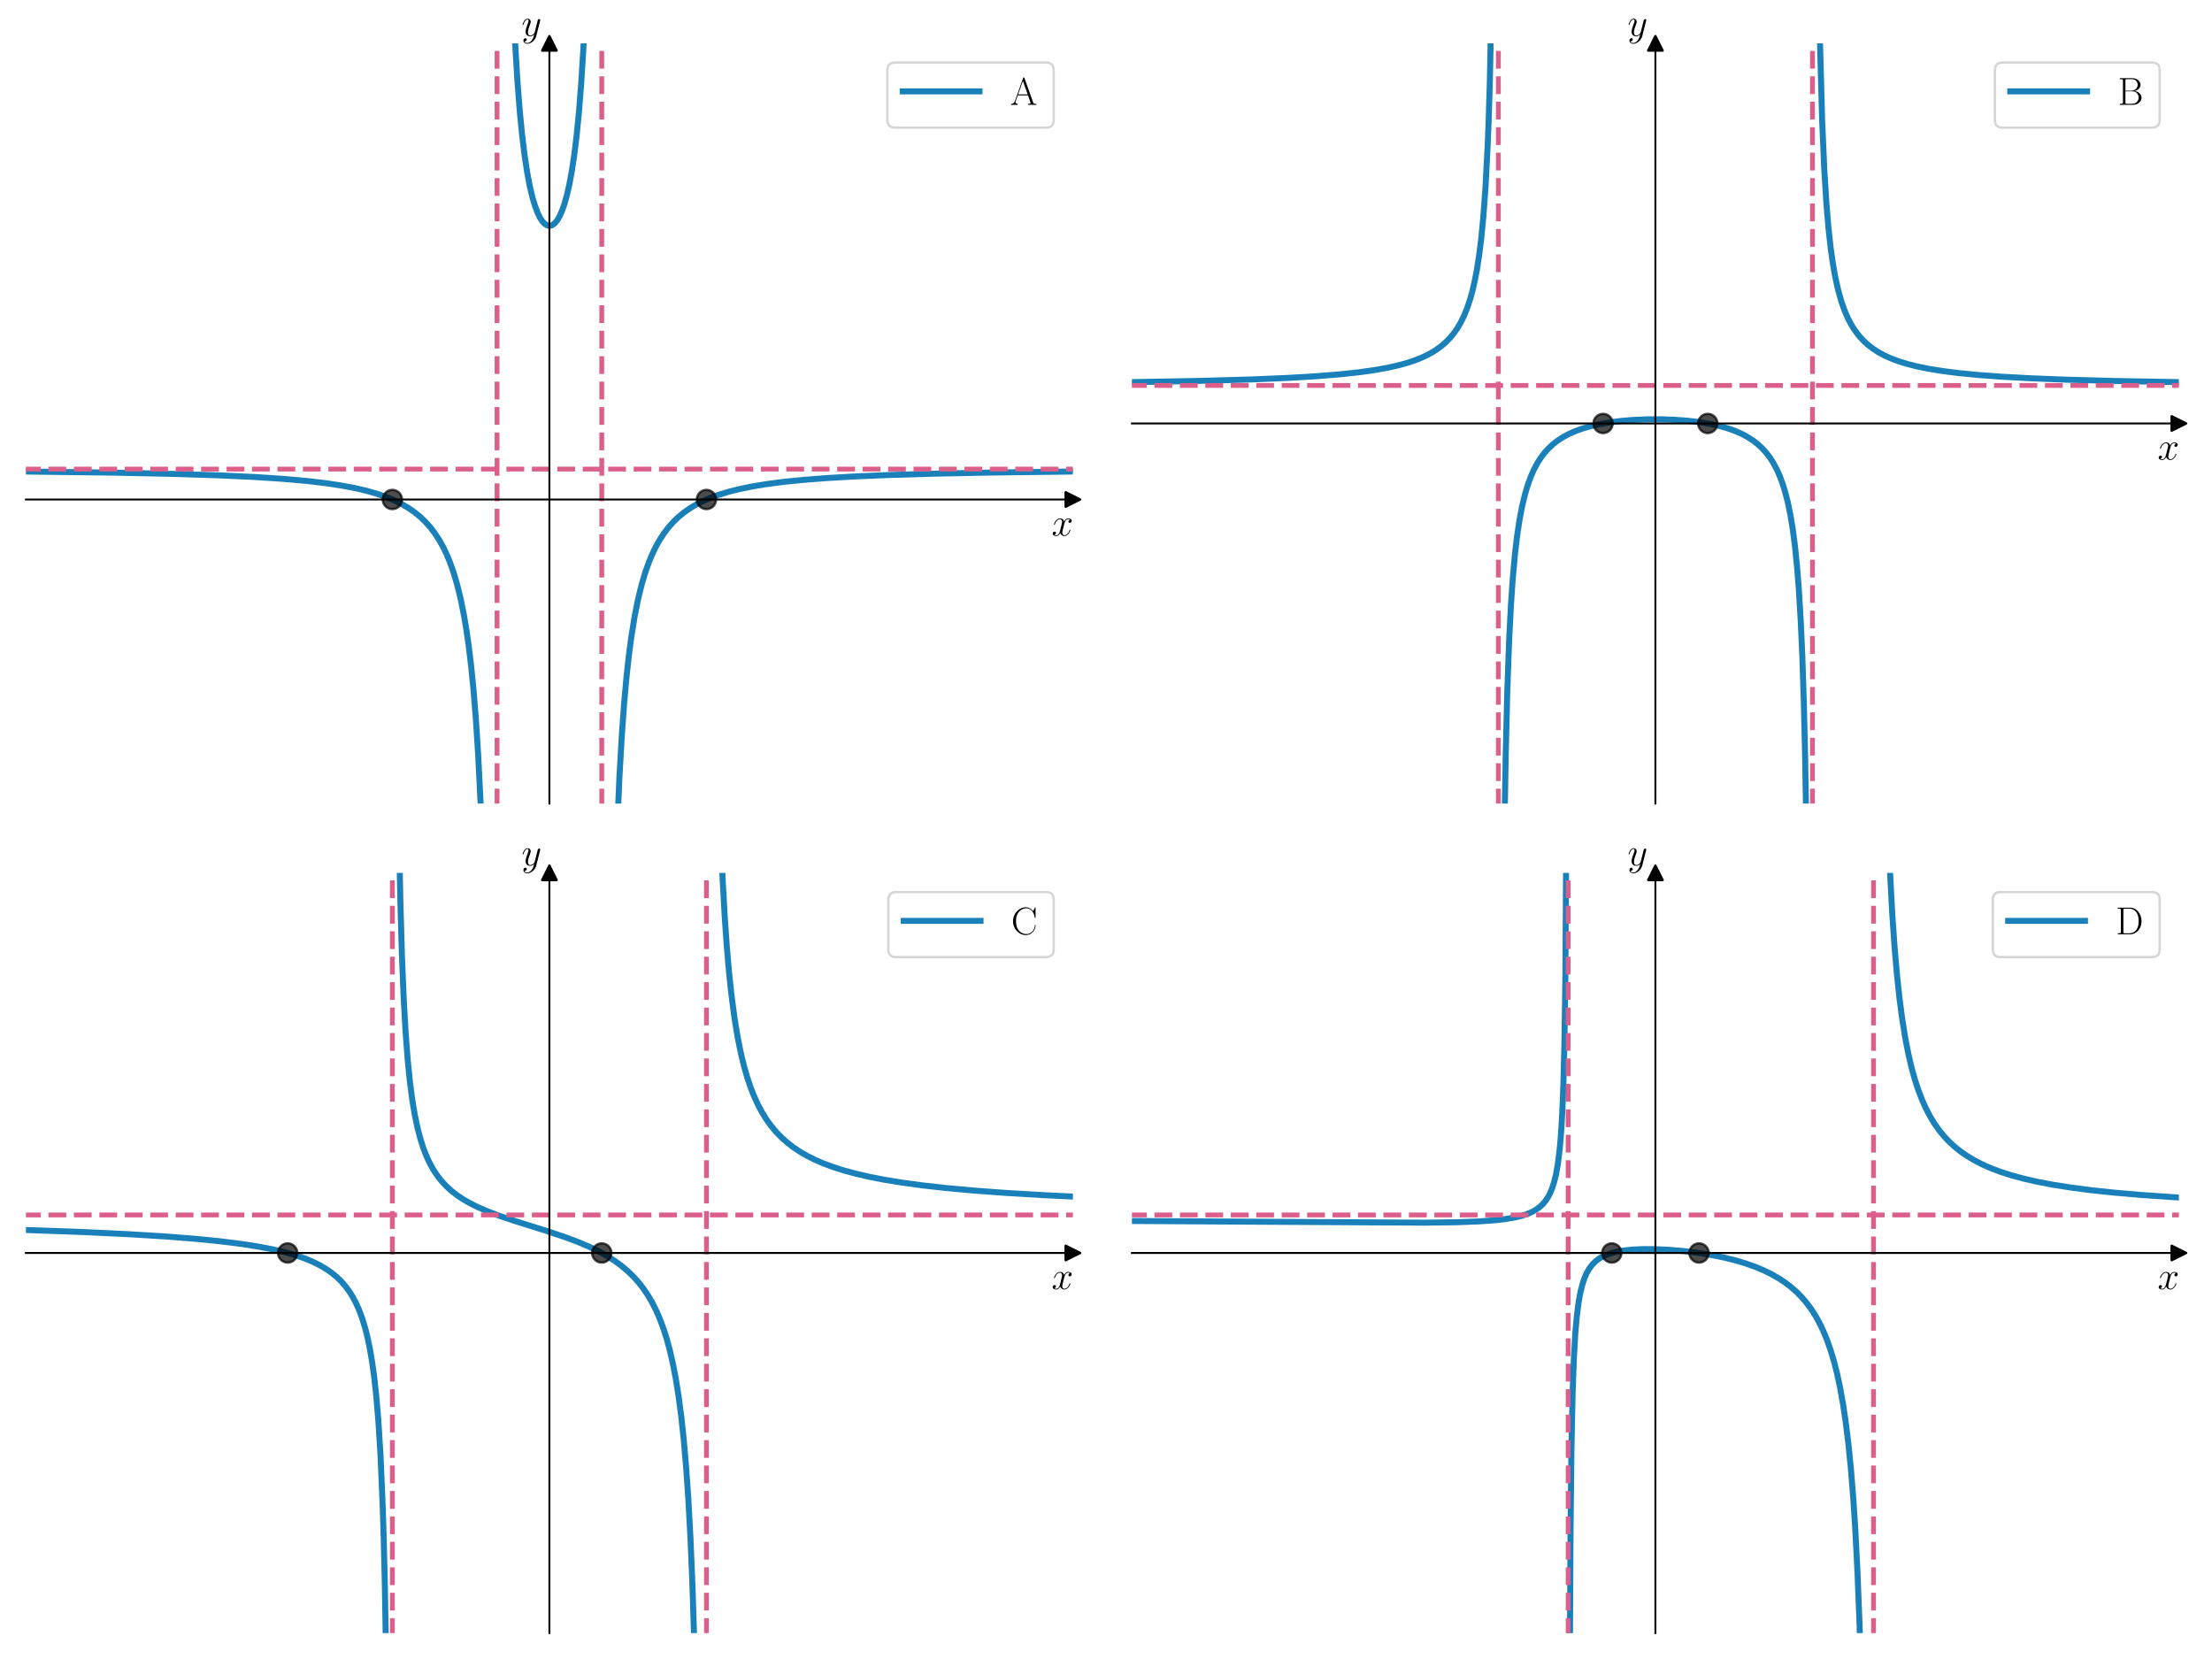 <?xml version='1.0' encoding='ASCII' standalone='yes'?>
<svg xmlns="http://www.w3.org/2000/svg" xmlns:xlink="http://www.w3.org/1999/xlink" version="1.1" width="1152.0px" viewBox="0 0 1152.0 864" height="864px">
  <g>
    <g transform="translate(0, 0) scale(1 1) translate(0, 0) scale(1.25 1.25) ">
 <defs>
  <style type="text/css">*{stroke-linejoin: round; stroke-linecap: butt}</style>
 </defs>
 <g id="figure_1">
  <g id="patch_1">
   <path d="M 0 345.6  L 460.8 345.6  L 460.8 0  L 0 0  L 0 345.6  z " style="fill: none"/>
  </g>
  <g id="axes_1">
   <g id="patch_2">
    <path d="M 10.8 334.8  L 447 334.8  L 447 18.065  L 10.8 18.065  L 10.8 334.8  z " style="fill: none"/>
   </g>
   <g id="matplotlib.axis_1">
    <g id="text_1">
     <!-- $x$ -->
     <g transform="translate(438.131 223.175) scale(0.16 -0.16)">
      <defs>
       <path id="CMMI12-78" d="M 3034 2606  C 2829 2567 2752 2414 2752 2293  C 2752 2139 2874 2088 2963 2088  C 3155 2088 3290 2254 3290 2427  C 3290 2695 2982 2816 2714 2816  C 2323 2816 2106 2433 2048 2312  C 1901 2816 1504 2816 1389 2816  C 736 2816 390 1980 390 1839  C 390 1814 416 1782 461 1782  C 512 1782 525 1820 538 1846  C 755 2555 1184 2689 1370 2689  C 1658 2689 1715 2420 1715 2267  C 1715 2127 1677 1980 1600 1673  L 1382 798  C 1286 415 1101 64 762 64  C 730 64 570 64 435 147  C 666 192 717 383 717 460  C 717 588 621 664 499 664  C 346 664 179 530 179 326  C 179 57 480 -64 755 -64  C 1062 -64 1280 179 1414 441  C 1517 64 1837 -64 2074 -64  C 2726 -64 3072 773 3072 913  C 3072 945 3046 971 3008 971  C 2950 971 2944 939 2925 888  C 2752 326 2381 64 2093 64  C 1869 64 1747 230 1747 492  C 1747 632 1773 734 1875 1156  L 2099 2024  C 2195 2408 2413 2689 2707 2689  C 2720 2689 2899 2689 3034 2606  z " transform="scale(0.016)"/>
      </defs>
      <use xlink:href="#CMMI12-78" transform="scale(0.996)"/>
     </g>
    </g>
   </g>
   <g id="matplotlib.axis_2">
    <g id="text_2">
     <!-- $y$ -->
     <g transform="translate(217.29 14.965) scale(0.16 -0.16)">
      <defs>
       <path id="CMMI12-79" d="M 1683 -700  C 1510 -939 1261 -1152 947 -1152  C 870 -1152 563 -1152 467 -889  C 486 -895 518 -895 531 -895  C 723 -895 851 -729 851 -582  C 851 -435 730 -384 634 -384  C 531 -384 307 -458 307 -759  C 307 -1071 582 -1286 947 -1286  C 1587 -1286 2234 -700 2413 6  L 3040 2485  C 3046 2517 3059 2556 3059 2594  C 3059 2689 2982 2753 2886 2753  C 2829 2753 2694 2727 2643 2535  L 2170 658  C 2138 543 2138 530 2086 460  C 1958 281 1747 64 1440 64  C 1082 64 1050 415 1050 588  C 1050 952 1222 1443 1395 1903  C 1466 2088 1504 2178 1504 2305  C 1504 2574 1312 2816 998 2816  C 410 2816 173 1890 173 1839  C 173 1814 198 1782 243 1782  C 301 1782 307 1807 333 1897  C 486 2433 730 2689 979 2689  C 1037 2689 1146 2689 1146 2478  C 1146 2312 1075 2127 979 1884  C 666 1047 666 837 666 683  C 666 77 1101 -64 1421 -64  C 1606 -64 1837 -6 2061 230  L 2067 224  C 1971 -147 1907 -392 1683 -700  z " transform="scale(0.016)"/>
      </defs>
      <use xlink:href="#CMMI12-79" transform="scale(0.996)"/>
     </g>
    </g>
   </g>
   <g id="line2d_1">
    <defs>
     <path id="ma1143204ef" d="M 3 0  L -3 -3  L -3 3  z " style="stroke: #000000; stroke-linejoin: miter"/>
    </defs>
    <g>
     <use xlink:href="#ma1143204ef" x="447" y="208.106" style="stroke: #000000; stroke-linejoin: miter"/>
    </g>
   </g>
   <g id="line2d_2">
    <defs>
     <path id="mc3700b3e12" d="M 0 -3  L -3 3  L 3 3  z " style="stroke: #000000; stroke-linejoin: miter"/>
    </defs>
    <g>
     <use xlink:href="#mc3700b3e12" x="228.9" y="18.065" style="stroke: #000000; stroke-linejoin: miter"/>
    </g>
   </g>
   <g id="line2d_3">
    <path d="M 10.459 196.457  L 46.745 196.911  L 72.243 197.44  L 91.367 198.051  L 106.078 198.736  L 117.846 199.502  L 127.163 200.319  L 135.008 201.217  L 141.873 202.229  L 147.757 203.329  L 152.661 204.47  L 157.074 205.731  L 160.997 207.096  L 164.429 208.535  L 167.371 210.002  L 170.314 211.743  L 172.765 213.457  L 175.217 215.473  L 177.179 217.357  L 179.14 219.538  L 181.101 222.087  L 183.063 225.099  L 184.534 227.736  L 186.005 230.774  L 187.476 234.309  L 188.947 238.461  L 190.418 243.4  L 191.889 249.357  L 193.36 256.666  L 194.341 262.523  L 195.322 269.4  L 196.302 277.579  L 197.283 287.451  L 198.264 299.587  L 199.244 314.839  L 200.225 334.547  L 200.711 346.6  L 200.711 346.6  " clip-path="url(#p6642d6f86c)" style="fill: none; stroke: #0072b2; stroke-opacity: 0.9; stroke-width: 2.5; stroke-linecap: square"/>
   </g>
   <g id="line2d_4">
    <path d="M 213.726 -1  L 214.595 17.55  L 215.533 33.099  L 216.513 45.823  L 217.537 56.316  L 218.603 65.006  L 219.669 71.96  L 220.777 77.758  L 221.886 82.389  L 222.952 85.936  L 224.018 88.734  L 225.041 90.806  L 225.979 92.23  L 226.875 93.199  L 227.685 93.765  L 228.452 94.038  L 229.177 94.065  L 229.902 93.867  L 230.67 93.409  L 231.48 92.643  L 232.332 91.507  L 233.228 89.926  L 234.166 87.807  L 235.147 85.024  L 236.17 81.412  L 237.193 76.948  L 238.217 71.458  L 239.24 64.695  L 240.221 56.703  L 241.201 46.794  L 242.14 34.938  L 243.035 20.678  L 243.888 3.39  L 244.074 -1  L 244.074 -1  " clip-path="url(#p6642d6f86c)" style="fill: none; stroke: #0072b2; stroke-opacity: 0.9; stroke-width: 2.5; stroke-linecap: square"/>
   </g>
   <g id="line2d_5">
    <path d="M 257.089 346.6  L 258.065 324.024  L 259.046 306.754  L 260.027 293.192  L 261.007 282.273  L 261.988 273.305  L 262.969 265.819  L 264.44 256.666  L 265.911 249.357  L 267.382 243.4  L 268.853 238.461  L 270.324 234.309  L 271.795 230.774  L 273.266 227.736  L 274.737 225.099  L 276.699 222.087  L 278.66 219.538  L 280.621 217.357  L 282.583 215.473  L 285.035 213.457  L 287.486 211.743  L 289.938 210.271  L 292.88 208.763  L 296.313 207.286  L 299.745 206.048  L 303.668 204.863  L 308.081 203.757  L 313.475 202.657  L 319.359 201.692  L 326.224 200.796  L 334.56 199.947  L 344.367 199.186  L 356.136 198.505  L 370.846 197.887  L 389.48 197.341  L 413.507 196.871  L 446.36 196.466  L 447.341 196.457  L 447.341 196.457  " clip-path="url(#p6642d6f86c)" style="fill: none; stroke: #0072b2; stroke-opacity: 0.9; stroke-width: 2.5; stroke-linecap: square"/>
   </g>
   <g id="LineCollection_1">
    <path d="M 207.09 346.6  L 207.09 -1  " clip-path="url(#p6642d6f86c)" style="fill: none; stroke-dasharray: 7.4,3.2; stroke-dashoffset: 0; stroke: #dc5e8b; stroke-width: 2"/>
   </g>
   <g id="LineCollection_2">
    <path d="M 250.71 346.6  L 250.71 -1  " clip-path="url(#p6642d6f86c)" style="fill: none; stroke-dasharray: 7.4,3.2; stroke-dashoffset: 0; stroke: #dc5e8b; stroke-width: 2"/>
   </g>
   <g id="LineCollection_3">
    <path d="M -1 195.436  L 461.8 195.436  " clip-path="url(#p6642d6f86c)" style="fill: none; stroke-dasharray: 7.4,3.2; stroke-dashoffset: 0; stroke: #dc5e8b; stroke-width: 2"/>
   </g>
   <g id="line2d_6">
    <defs>
     <path id="m346911236e" d="M 0 4  C 1.061 4 2.078 3.579 2.828 2.828  C 3.579 2.078 4 1.061 4 0  C 4 -1.061 3.579 -2.078 2.828 -2.828  C 2.078 -3.579 1.061 -4 0 -4  C -1.061 -4 -2.078 -3.579 -2.828 -2.828  C -3.579 -2.078 -4 -1.061 -4 0  C -4 1.061 -3.579 2.078 -2.828 2.828  C -2.078 3.579 -1.061 4 0 4  z " style="stroke: #000000; stroke-opacity: 0.7"/>
    </defs>
    <g clip-path="url(#p6642d6f86c)">
     <use xlink:href="#m346911236e" x="163.47" y="208.106" style="fill-opacity: 0.7; stroke: #000000; stroke-opacity: 0.7"/>
    </g>
   </g>
   <g id="line2d_7">
    <g clip-path="url(#p6642d6f86c)">
     <use xlink:href="#m346911236e" x="294.33" y="208.106" style="fill-opacity: 0.7; stroke: #000000; stroke-opacity: 0.7"/>
    </g>
   </g>
   <g id="patch_3">
    <path d="M 228.9 334.8  L 228.9 18.065  " style="fill: none; stroke: #000000; stroke-width: 0.8; stroke-linejoin: miter; stroke-linecap: square"/>
   </g>
   <g id="patch_4">
    <path d="M 447 334.8  L 447 18.065  " style="fill: none"/>
   </g>
   <g id="patch_5">
    <path d="M 10.8 208.106  L 447 208.106  " style="fill: none; stroke: #000000; stroke-width: 0.8; stroke-linejoin: miter; stroke-linecap: square"/>
   </g>
   <g id="patch_6">
    <path d="M 10.8 18.065  L 447 18.065  " style="fill: none"/>
   </g>
   <g id="legend_1">
    <g id="patch_7">
     <path d="M 372.9 53.164  L 435.8 53.164  Q 439 53.164 439 49.964  L 439 29.265  Q 439 26.065 435.8 26.065  L 372.9 26.065  Q 369.7 26.065 369.7 29.265  L 369.7 49.964  Q 369.7 53.164 372.9 53.164  z " style="fill: #ffffff; opacity: 0.8; stroke: #cccccc; stroke-linejoin: miter"/>
    </g>
    <g id="line2d_8">
     <path d="M 376.1 38.065  L 392.1 38.065  L 408.1 38.065  " style="fill: none; stroke: #0072b2; stroke-opacity: 0.9; stroke-width: 2.5; stroke-linecap: square"/>
    </g>
    <g id="text_3">
     <!-- $\mathrm{A}$ -->
     <g transform="translate(420.9 43.665) scale(0.16 -0.16)">
      <defs>
       <path id="CMR17-41" d="M 2323 4378  C 2291 4461 2278 4480 2214 4480  C 2150 4480 2138 4461 2106 4378  L 749 566  C 627 223 371 153 147 153  L 147 -13  C 262 0 518 0 640 0  C 800 0 1056 0 1210 -13  L 1210 153  C 909 153 864 361 864 439  C 864 497 877 530 890 569  L 1229 1536  L 2906 1536  L 3290 442  C 3322 365 3322 352 3322 327  C 3322 153 3046 153 2925 153  L 2925 0  C 3110 0 3443 0 3642 0  C 3808 0 4128 0 4282 -13  L 4282 153  C 3942 153 3827 153 3744 387  L 2323 4378  z M 2067 3893  L 2848 1702  L 1286 1702  L 2067 3893  z " transform="scale(0.016)"/>
      </defs>
      <use xlink:href="#CMR17-41" transform="scale(0.996)"/>
     </g>
    </g>
   </g>
  </g>
 </g>
 <defs>
  <clipPath id="p6642d6f86c">
   <rect x="10.8" y="18.065" width="436.2" height="316.735"/>
  </clipPath>
 </defs>
</g>
    <g transform="translate(576.0, 0) scale(1 1) translate(0, 0) scale(1.25 1.25) ">
 <defs>
  <style type="text/css">*{stroke-linejoin: round; stroke-linecap: butt}</style>
 </defs>
 <g id="figure_1">
  <g id="patch_1">
   <path d="M 0 345.6  L 460.8 345.6  L 460.8 0  L 0 0  L 0 345.6  z " style="fill: none"/>
  </g>
  <g id="axes_1">
   <g id="patch_2">
    <path d="M 10.8 334.8  L 447 334.8  L 447 18.065  L 10.8 18.065  L 10.8 334.8  z " style="fill: none"/>
   </g>
   <g id="matplotlib.axis_1">
    <g id="text_1">
     <!-- $x$ -->
     <g transform="translate(438.131 191.502) scale(0.16 -0.16)">
      <defs>
       <path id="CMMI12-78" d="M 3034 2606  C 2829 2567 2752 2414 2752 2293  C 2752 2139 2874 2088 2963 2088  C 3155 2088 3290 2254 3290 2427  C 3290 2695 2982 2816 2714 2816  C 2323 2816 2106 2433 2048 2312  C 1901 2816 1504 2816 1389 2816  C 736 2816 390 1980 390 1839  C 390 1814 416 1782 461 1782  C 512 1782 525 1820 538 1846  C 755 2555 1184 2689 1370 2689  C 1658 2689 1715 2420 1715 2267  C 1715 2127 1677 1980 1600 1673  L 1382 798  C 1286 415 1101 64 762 64  C 730 64 570 64 435 147  C 666 192 717 383 717 460  C 717 588 621 664 499 664  C 346 664 179 530 179 326  C 179 57 480 -64 755 -64  C 1062 -64 1280 179 1414 441  C 1517 64 1837 -64 2074 -64  C 2726 -64 3072 773 3072 913  C 3072 945 3046 971 3008 971  C 2950 971 2944 939 2925 888  C 2752 326 2381 64 2093 64  C 1869 64 1747 230 1747 492  C 1747 632 1773 734 1875 1156  L 2099 2024  C 2195 2408 2413 2689 2707 2689  C 2720 2689 2899 2689 3034 2606  z " transform="scale(0.016)"/>
      </defs>
      <use xlink:href="#CMMI12-78" transform="scale(0.996)"/>
     </g>
    </g>
   </g>
   <g id="matplotlib.axis_2">
    <g id="text_2">
     <!-- $y$ -->
     <g transform="translate(217.29 14.965) scale(0.16 -0.16)">
      <defs>
       <path id="CMMI12-79" d="M 1683 -700  C 1510 -939 1261 -1152 947 -1152  C 870 -1152 563 -1152 467 -889  C 486 -895 518 -895 531 -895  C 723 -895 851 -729 851 -582  C 851 -435 730 -384 634 -384  C 531 -384 307 -458 307 -759  C 307 -1071 582 -1286 947 -1286  C 1587 -1286 2234 -700 2413 6  L 3040 2485  C 3046 2517 3059 2556 3059 2594  C 3059 2689 2982 2753 2886 2753  C 2829 2753 2694 2727 2643 2535  L 2170 658  C 2138 543 2138 530 2086 460  C 1958 281 1747 64 1440 64  C 1082 64 1050 415 1050 588  C 1050 952 1222 1443 1395 1903  C 1466 2088 1504 2178 1504 2305  C 1504 2574 1312 2816 998 2816  C 410 2816 173 1890 173 1839  C 173 1814 198 1782 243 1782  C 301 1782 307 1807 333 1897  C 486 2433 730 2689 979 2689  C 1037 2689 1146 2689 1146 2478  C 1146 2312 1075 2127 979 1884  C 666 1047 666 837 666 683  C 666 77 1101 -64 1421 -64  C 1606 -64 1837 -6 2061 230  L 2067 224  C 1971 -147 1907 -392 1683 -700  z " transform="scale(0.016)"/>
      </defs>
      <use xlink:href="#CMMI12-79" transform="scale(0.996)"/>
     </g>
    </g>
   </g>
   <g id="line2d_1">
    <defs>
     <path id="m50fd7deb5a" d="M 3 0  L -3 -3  L -3 3  z " style="stroke: #000000; stroke-linejoin: miter"/>
    </defs>
    <g>
     <use xlink:href="#m50fd7deb5a" x="447" y="176.432" style="stroke: #000000; stroke-linejoin: miter"/>
    </g>
   </g>
   <g id="line2d_2">
    <defs>
     <path id="mdee382adc5" d="M 0 -3  L -3 3  L 3 3  z " style="stroke: #000000; stroke-linejoin: miter"/>
    </defs>
    <g>
     <use xlink:href="#mdee382adc5" x="228.9" y="18.065" style="stroke: #000000; stroke-linejoin: miter"/>
    </g>
   </g>
   <g id="line2d_3">
    <path d="M 10.352 159.21  L 39.006 158.699  L 59.601 158.124  L 75.271 157.476  L 87.359 156.77  L 97.209 155.982  L 105.267 155.119  L 111.983 154.176  L 117.356 153.211  L 121.833 152.205  L 125.862 151.083  L 129.444 149.854  L 132.578 148.535  L 135.264 147.163  L 137.503 145.797  L 139.741 144.166  L 141.532 142.617  L 143.323 140.787  L 145.114 138.593  L 146.457 136.641  L 147.8 134.349  L 149.143 131.623  L 150.486 128.327  L 151.829 124.264  L 152.725 120.988  L 153.62 117.112  L 154.516 112.458  L 155.411 106.764  L 156.307 99.642  L 157.202 90.48  L 158.097 78.256  L 158.993 61.135  L 159.441 49.717  L 159.888 35.441  L 160.667 -1  L 160.667 -1  " clip-path="url(#p760c3052d1)" style="fill: none; stroke: #0072b2; stroke-opacity: 0.9; stroke-width: 2.5; stroke-linecap: square"/>
   </g>
   <g id="line2d_4">
    <path d="M 165.996 346.6  L 166.54 314.209  L 167.18 288.363  L 167.947 267.103  L 168.715 252.072  L 169.482 240.885  L 170.378 230.982  L 171.273 223.358  L 172.296 216.547  L 173.32 211.157  L 174.471 206.301  L 175.622 202.372  L 176.901 198.805  L 178.181 195.867  L 179.588 193.182  L 181.123 190.752  L 182.658 188.721  L 184.321 186.869  L 186.111 185.191  L 188.158 183.587  L 190.333 182.168  L 192.763 180.851  L 195.449 179.654  L 198.392 178.583  L 201.717 177.609  L 205.555 176.726  L 209.776 175.988  L 214.509 175.388  L 219.754 174.953  L 225.382 174.713  L 231.139 174.689  L 236.895 174.886  L 242.267 175.286  L 247.256 175.875  L 251.733 176.625  L 255.699 177.51  L 259.153 178.5  L 262.223 179.603  L 265.037 180.851  L 267.467 182.168  L 269.642 183.587  L 271.689 185.191  L 273.479 186.869  L 275.142 188.721  L 276.677 190.752  L 278.084 192.962  L 279.492 195.601  L 280.771 198.486  L 281.922 201.599  L 283.073 205.358  L 284.097 209.416  L 285.12 214.384  L 286.143 220.603  L 287.039 227.484  L 287.934 236.3  L 288.702 246.096  L 289.469 258.993  L 290.109 273.33  L 290.748 292.793  L 291.26 314.209  L 291.804 346.6  L 291.804 346.6  " clip-path="url(#p760c3052d1)" style="fill: none; stroke: #0072b2; stroke-opacity: 0.9; stroke-width: 2.5; stroke-linecap: square"/>
   </g>
   <g id="line2d_5">
    <path d="M 297.133 -1  L 297.464 17.084  L 298.359 49.717  L 299.255 70.475  L 300.15 84.839  L 301.046 95.367  L 301.941 103.413  L 302.837 109.761  L 303.732 114.896  L 305.075 120.988  L 306.418 125.72  L 307.761 129.499  L 309.105 132.587  L 310.448 135.156  L 311.791 137.325  L 313.582 139.742  L 315.372 141.741  L 317.163 143.423  L 319.402 145.18  L 321.64 146.644  L 324.327 148.106  L 327.013 149.321  L 330.147 150.501  L 333.729 151.611  L 337.758 152.633  L 342.683 153.641  L 348.503 154.583  L 355.219 155.434  L 363.278 156.221  L 373.127 156.948  L 385.216 157.605  L 400.438 158.199  L 420.137 158.729  L 446.105 159.191  L 447.448 159.21  L 447.448 159.21  " clip-path="url(#p760c3052d1)" style="fill: none; stroke: #0072b2; stroke-opacity: 0.9; stroke-width: 2.5; stroke-linecap: square"/>
   </g>
   <g id="LineCollection_1">
    <path d="M 163.47 346.6  L 163.47 -1  " clip-path="url(#p760c3052d1)" style="fill: none; stroke-dasharray: 7.4,3.2; stroke-dashoffset: 0; stroke: #dc5e8b; stroke-width: 2"/>
   </g>
   <g id="LineCollection_2">
    <path d="M 294.33 346.6  L 294.33 -1  " clip-path="url(#p760c3052d1)" style="fill: none; stroke-dasharray: 7.4,3.2; stroke-dashoffset: 0; stroke: #dc5e8b; stroke-width: 2"/>
   </g>
   <g id="LineCollection_3">
    <path d="M -1 160.595  L 461.8 160.595  " clip-path="url(#p760c3052d1)" style="fill: none; stroke-dasharray: 7.4,3.2; stroke-dashoffset: 0; stroke: #dc5e8b; stroke-width: 2"/>
   </g>
   <g id="line2d_6">
    <defs>
     <path id="mbac8b8ec65" d="M 0 4  C 1.061 4 2.078 3.579 2.828 2.828  C 3.579 2.078 4 1.061 4 0  C 4 -1.061 3.579 -2.078 2.828 -2.828  C 2.078 -3.579 1.061 -4 0 -4  C -1.061 -4 -2.078 -3.579 -2.828 -2.828  C -3.579 -2.078 -4 -1.061 -4 0  C -4 1.061 -3.579 2.078 -2.828 2.828  C -2.078 3.579 -1.061 4 0 4  z " style="stroke: #000000; stroke-opacity: 0.7"/>
    </defs>
    <g clip-path="url(#p760c3052d1)">
     <use xlink:href="#mbac8b8ec65" x="207.09" y="176.432" style="fill-opacity: 0.7; stroke: #000000; stroke-opacity: 0.7"/>
    </g>
   </g>
   <g id="line2d_7">
    <g clip-path="url(#p760c3052d1)">
     <use xlink:href="#mbac8b8ec65" x="250.71" y="176.432" style="fill-opacity: 0.7; stroke: #000000; stroke-opacity: 0.7"/>
    </g>
   </g>
   <g id="patch_3">
    <path d="M 228.9 334.8  L 228.9 18.065  " style="fill: none; stroke: #000000; stroke-width: 0.8; stroke-linejoin: miter; stroke-linecap: square"/>
   </g>
   <g id="patch_4">
    <path d="M 447 334.8  L 447 18.065  " style="fill: none"/>
   </g>
   <g id="patch_5">
    <path d="M 10.8 176.432  L 447 176.432  " style="fill: none; stroke: #000000; stroke-width: 0.8; stroke-linejoin: miter; stroke-linecap: square"/>
   </g>
   <g id="patch_6">
    <path d="M 10.8 18.065  L 447 18.065  " style="fill: none"/>
   </g>
   <g id="legend_1">
    <g id="patch_7">
     <path d="M 373.547 53.164  L 435.8 53.164  Q 439 53.164 439 49.964  L 439 29.265  Q 439 26.065 435.8 26.065  L 373.547 26.065  Q 370.347 26.065 370.347 29.265  L 370.347 49.964  Q 370.347 53.164 373.547 53.164  z " style="fill: #ffffff; opacity: 0.8; stroke: #cccccc; stroke-linejoin: miter"/>
    </g>
    <g id="line2d_8">
     <path d="M 376.747 38.065  L 392.747 38.065  L 408.747 38.065  " style="fill: none; stroke: #0072b2; stroke-opacity: 0.9; stroke-width: 2.5; stroke-linecap: square"/>
    </g>
    <g id="text_3">
     <!-- $\mathrm{B}$ -->
     <g transform="translate(421.547 43.665) scale(0.16 -0.16)">
      <defs>
       <path id="CMR17-42" d="M 333 4352  L 333 4186  C 774 4186 845 4186 845 3900  L 845 452  C 845 166 774 166 333 166  L 333 0  L 2534 0  C 3354 0 3885 583 3885 1164  C 3885 1741 3360 2233 2675 2233  C 3290 2356 3718 2771 3718 3264  C 3718 3802 3194 4352 2368 4352  L 333 4352  z M 1248 2304  L 1248 3937  C 1248 4155 1261 4186 1517 4186  L 2336 4186  C 2970 4186 3251 3674 3251 3277  C 3251 2791 2861 2304 2170 2304  L 1248 2304  z M 1517 166  C 1261 166 1248 197 1248 413  L 1248 2202  L 2432 2202  C 3091 2202 3411 1625 3411 1162  C 3411 699 3046 166 2349 166  L 1517 166  z " transform="scale(0.016)"/>
      </defs>
      <use xlink:href="#CMR17-42" transform="scale(0.996)"/>
     </g>
    </g>
   </g>
  </g>
 </g>
 <defs>
  <clipPath id="p760c3052d1">
   <rect x="10.8" y="18.065" width="436.2" height="316.735"/>
  </clipPath>
 </defs>
</g>
    <g transform="translate(0, 432) scale(1 1) translate(0, 0) scale(1.25 1.25) ">
 <defs>
  <style type="text/css">*{stroke-linejoin: round; stroke-linecap: butt}</style>
 </defs>
 <g id="figure_1">
  <g id="patch_1">
   <path d="M 0 345.6  L 460.8 345.6  L 460.8 0  L 0 0  L 0 345.6  z " style="fill: none"/>
  </g>
  <g id="axes_1">
   <g id="patch_2">
    <path d="M 10.8 334.8  L 447 334.8  L 447 18.065  L 10.8 18.065  L 10.8 334.8  z " style="fill: none"/>
   </g>
   <g id="matplotlib.axis_1">
    <g id="text_1">
     <!-- $x$ -->
     <g transform="translate(438.131 191.502) scale(0.16 -0.16)">
      <defs>
       <path id="CMMI12-78" d="M 3034 2606  C 2829 2567 2752 2414 2752 2293  C 2752 2139 2874 2088 2963 2088  C 3155 2088 3290 2254 3290 2427  C 3290 2695 2982 2816 2714 2816  C 2323 2816 2106 2433 2048 2312  C 1901 2816 1504 2816 1389 2816  C 736 2816 390 1980 390 1839  C 390 1814 416 1782 461 1782  C 512 1782 525 1820 538 1846  C 755 2555 1184 2689 1370 2689  C 1658 2689 1715 2420 1715 2267  C 1715 2127 1677 1980 1600 1673  L 1382 798  C 1286 415 1101 64 762 64  C 730 64 570 64 435 147  C 666 192 717 383 717 460  C 717 588 621 664 499 664  C 346 664 179 530 179 326  C 179 57 480 -64 755 -64  C 1062 -64 1280 179 1414 441  C 1517 64 1837 -64 2074 -64  C 2726 -64 3072 773 3072 913  C 3072 945 3046 971 3008 971  C 2950 971 2944 939 2925 888  C 2752 326 2381 64 2093 64  C 1869 64 1747 230 1747 492  C 1747 632 1773 734 1875 1156  L 2099 2024  C 2195 2408 2413 2689 2707 2689  C 2720 2689 2899 2689 3034 2606  z " transform="scale(0.016)"/>
      </defs>
      <use xlink:href="#CMMI12-78" transform="scale(0.996)"/>
     </g>
    </g>
   </g>
   <g id="matplotlib.axis_2">
    <g id="text_2">
     <!-- $y$ -->
     <g transform="translate(217.29 14.965) scale(0.16 -0.16)">
      <defs>
       <path id="CMMI12-79" d="M 1683 -700  C 1510 -939 1261 -1152 947 -1152  C 870 -1152 563 -1152 467 -889  C 486 -895 518 -895 531 -895  C 723 -895 851 -729 851 -582  C 851 -435 730 -384 634 -384  C 531 -384 307 -458 307 -759  C 307 -1071 582 -1286 947 -1286  C 1587 -1286 2234 -700 2413 6  L 3040 2485  C 3046 2517 3059 2556 3059 2594  C 3059 2689 2982 2753 2886 2753  C 2829 2753 2694 2727 2643 2535  L 2170 658  C 2138 543 2138 530 2086 460  C 1958 281 1747 64 1440 64  C 1082 64 1050 415 1050 588  C 1050 952 1222 1443 1395 1903  C 1466 2088 1504 2178 1504 2305  C 1504 2574 1312 2816 998 2816  C 410 2816 173 1890 173 1839  C 173 1814 198 1782 243 1782  C 301 1782 307 1807 333 1897  C 486 2433 730 2689 979 2689  C 1037 2689 1146 2689 1146 2478  C 1146 2312 1075 2127 979 1884  C 666 1047 666 837 666 683  C 666 77 1101 -64 1421 -64  C 1606 -64 1837 -6 2061 230  L 2067 224  C 1971 -147 1907 -392 1683 -700  z " transform="scale(0.016)"/>
      </defs>
      <use xlink:href="#CMMI12-79" transform="scale(0.996)"/>
     </g>
    </g>
   </g>
   <g id="line2d_1">
    <defs>
     <path id="m5284db3182" d="M 3 0  L -3 -3  L -3 3  z " style="stroke: #000000; stroke-linejoin: miter"/>
    </defs>
    <g>
     <use xlink:href="#m5284db3182" x="447" y="176.432" style="stroke: #000000; stroke-linejoin: miter"/>
    </g>
   </g>
   <g id="line2d_2">
    <defs>
     <path id="m30144bb871" d="M 0 -3  L -3 3  L 3 3  z " style="stroke: #000000; stroke-linejoin: miter"/>
    </defs>
    <g>
     <use xlink:href="#m30144bb871" x="228.9" y="18.065" style="stroke: #000000; stroke-linejoin: miter"/>
    </g>
   </g>
   <g id="line2d_3">
    <path d="M 10.352 166.847  L 34.081 167.694  L 53.333 168.599  L 68.555 169.527  L 81.091 170.505  L 91.388 171.523  L 99.895 172.577  L 107.058 173.678  L 113.326 174.868  L 118.699 176.126  L 123.176 177.406  L 126.758 178.636  L 129.892 179.912  L 133.026 181.433  L 135.712 182.993  L 137.95 184.532  L 140.189 186.352  L 141.98 188.071  L 143.771 190.091  L 145.561 192.503  L 146.905 194.644  L 148.248 197.155  L 149.591 200.141  L 150.934 203.756  L 152.277 208.225  L 153.173 211.844  L 154.068 216.145  L 154.963 221.343  L 155.859 227.755  L 156.754 235.866  L 157.65 246.46  L 158.545 260.891  L 159.441 281.717  L 159.888 296.026  L 160.336 314.417  L 160.884 346.6  L 160.884 346.6  " clip-path="url(#p352957550b)" style="fill: none; stroke: #0072b2; stroke-opacity: 0.9; stroke-width: 2.5; stroke-linecap: square"/>
   </g>
   <g id="line2d_4">
    <path d="M 166.2 -1  L 166.796 29.347  L 167.435 51.718  L 168.203 70.595  L 168.97 84.217  L 169.866 95.991  L 170.761 104.888  L 171.785 112.724  L 172.808 118.857  L 173.959 124.342  L 175.111 128.758  L 176.39 132.759  L 177.669 136.056  L 179.076 139.077  L 180.611 141.828  L 182.274 144.324  L 184.065 146.587  L 185.984 148.641  L 188.03 150.509  L 190.333 152.308  L 192.891 154.022  L 195.833 155.717  L 199.159 157.369  L 203.125 159.081  L 207.858 160.872  L 214.125 162.988  L 227.941 167.326  L 235.488 169.854  L 240.988 171.922  L 245.593 173.886  L 249.559 175.819  L 253.013 177.745  L 256.083 179.705  L 258.897 181.764  L 261.455 183.913  L 263.758 186.131  L 265.932 188.535  L 267.979 191.143  L 269.898 193.967  L 271.689 197.02  L 273.351 200.31  L 274.886 203.833  L 276.421 207.95  L 277.829 212.386  L 279.108 217.121  L 280.387 222.716  L 281.538 228.699  L 282.689 235.858  L 283.841 244.58  L 284.864 254.105  L 285.887 265.931  L 286.783 278.902  L 287.678 295.358  L 288.446 313.442  L 289.213 336.944  L 289.473 346.6  L 289.473 346.6  " clip-path="url(#p352957550b)" style="fill: none; stroke: #0072b2; stroke-opacity: 0.9; stroke-width: 2.5; stroke-linecap: square"/>
   </g>
   <g id="line2d_5">
    <path d="M 300.151 -1  L 301.046 20.097  L 301.941 36.254  L 302.837 49.014  L 303.732 59.347  L 304.627 67.886  L 305.971 78.238  L 307.314 86.453  L 308.657 93.134  L 310 98.673  L 311.343 103.342  L 312.686 107.332  L 314.029 110.78  L 315.82 114.713  L 317.611 118.045  L 319.402 120.905  L 321.193 123.388  L 323.431 126.066  L 325.67 128.367  L 327.908 130.365  L 330.595 132.441  L 333.281 134.237  L 336.415 136.047  L 339.549 137.611  L 343.131 139.158  L 347.16 140.654  L 351.637 142.076  L 356.562 143.41  L 362.382 144.746  L 368.65 145.958  L 375.814 147.123  L 384.32 148.275  L 394.17 149.374  L 405.363 150.396  L 418.794 151.392  L 434.464 152.323  L 447.448 152.958  L 447.448 152.958  " clip-path="url(#p352957550b)" style="fill: none; stroke: #0072b2; stroke-opacity: 0.9; stroke-width: 2.5; stroke-linecap: square"/>
   </g>
   <g id="LineCollection_1">
    <path d="M 163.47 346.6  L 163.47 -1  " clip-path="url(#p352957550b)" style="fill: none; stroke-dasharray: 7.4,3.2; stroke-dashoffset: 0; stroke: #dc5e8b; stroke-width: 2"/>
   </g>
   <g id="LineCollection_2">
    <path d="M 294.33 346.6  L 294.33 -1  " clip-path="url(#p352957550b)" style="fill: none; stroke-dasharray: 7.4,3.2; stroke-dashoffset: 0; stroke: #dc5e8b; stroke-width: 2"/>
   </g>
   <g id="LineCollection_3">
    <path d="M -1 160.595  L 461.8 160.595  " clip-path="url(#p352957550b)" style="fill: none; stroke-dasharray: 7.4,3.2; stroke-dashoffset: 0; stroke: #dc5e8b; stroke-width: 2"/>
   </g>
   <g id="line2d_6">
    <defs>
     <path id="m7510dccd79" d="M 0 4  C 1.061 4 2.078 3.579 2.828 2.828  C 3.579 2.078 4 1.061 4 0  C 4 -1.061 3.579 -2.078 2.828 -2.828  C 2.078 -3.579 1.061 -4 0 -4  C -1.061 -4 -2.078 -3.579 -2.828 -2.828  C -3.579 -2.078 -4 -1.061 -4 0  C -4 1.061 -3.579 2.078 -2.828 2.828  C -2.078 3.579 -1.061 4 0 4  z " style="stroke: #000000; stroke-opacity: 0.7"/>
    </defs>
    <g clip-path="url(#p352957550b)">
     <use xlink:href="#m7510dccd79" x="119.85" y="176.432" style="fill-opacity: 0.7; stroke: #000000; stroke-opacity: 0.7"/>
    </g>
   </g>
   <g id="line2d_7">
    <g clip-path="url(#p352957550b)">
     <use xlink:href="#m7510dccd79" x="250.71" y="176.432" style="fill-opacity: 0.7; stroke: #000000; stroke-opacity: 0.7"/>
    </g>
   </g>
   <g id="patch_3">
    <path d="M 228.9 334.8  L 228.9 18.065  " style="fill: none; stroke: #000000; stroke-width: 0.8; stroke-linejoin: miter; stroke-linecap: square"/>
   </g>
   <g id="patch_4">
    <path d="M 447 334.8  L 447 18.065  " style="fill: none"/>
   </g>
   <g id="patch_5">
    <path d="M 10.8 176.432  L 447 176.432  " style="fill: none; stroke: #000000; stroke-width: 0.8; stroke-linejoin: miter; stroke-linecap: square"/>
   </g>
   <g id="patch_6">
    <path d="M 10.8 18.065  L 447 18.065  " style="fill: none"/>
   </g>
   <g id="legend_1">
    <g id="patch_7">
     <path d="M 373.328 53.164  L 435.8 53.164  Q 439 53.164 439 49.964  L 439 29.265  Q 439 26.065 435.8 26.065  L 373.328 26.065  Q 370.128 26.065 370.128 29.265  L 370.128 49.964  Q 370.128 53.164 373.328 53.164  z " style="fill: #ffffff; opacity: 0.8; stroke: #cccccc; stroke-linejoin: miter"/>
    </g>
    <g id="line2d_8">
     <path d="M 376.528 38.065  L 392.528 38.065  L 408.528 38.065  " style="fill: none; stroke: #0072b2; stroke-opacity: 0.9; stroke-width: 2.5; stroke-linecap: square"/>
    </g>
    <g id="text_3">
     <!-- $\mathrm{C}$ -->
     <g transform="translate(421.328 43.665) scale(0.16 -0.16)">
      <defs>
       <path id="CMR17-43" d="M 3974 4289  C 3974 4403 3968 4410 3930 4410  C 3904 4410 3898 4403 3853 4327  L 3571 3792  C 3258 4187 2874 4416 2381 4416  C 1286 4416 294 3456 294 2148  C 294 826 1286 -128 2387 -128  C 3366 -128 3974 730 3974 1461  C 3974 1524 3974 1550 3917 1550  C 3866 1550 3866 1531 3859 1474  C 3808 585 3168 38 2477 38  C 1824 38 781 495 781 2147  C 781 3805 1843 4250 2464 4250  C 3187 4250 3712 3628 3834 2745  C 3846 2668 3846 2655 3904 2655  C 3974 2655 3974 2668 3974 2783  L 3974 4289  z " transform="scale(0.016)"/>
      </defs>
      <use xlink:href="#CMR17-43" transform="scale(0.996)"/>
     </g>
    </g>
   </g>
  </g>
 </g>
 <defs>
  <clipPath id="p352957550b">
   <rect x="10.8" y="18.065" width="436.2" height="316.735"/>
  </clipPath>
 </defs>
</g>
    <g transform="translate(576.0, 432) scale(1 1) translate(0, 0) scale(1.25 1.25) ">
 <defs>
  <style type="text/css">*{stroke-linejoin: round; stroke-linecap: butt}</style>
 </defs>
 <g id="figure_1">
  <g id="patch_1">
   <path d="M 0 345.6  L 460.8 345.6  L 460.8 0  L 0 0  L 0 345.6  z " style="fill: none"/>
  </g>
  <g id="axes_1">
   <g id="patch_2">
    <path d="M 10.8 334.8  L 447 334.8  L 447 18.065  L 10.8 18.065  L 10.8 334.8  z " style="fill: none"/>
   </g>
   <g id="matplotlib.axis_1">
    <g id="text_1">
     <!-- $x$ -->
     <g transform="translate(438.131 191.502) scale(0.16 -0.16)">
      <defs>
       <path id="CMMI12-78" d="M 3034 2606  C 2829 2567 2752 2414 2752 2293  C 2752 2139 2874 2088 2963 2088  C 3155 2088 3290 2254 3290 2427  C 3290 2695 2982 2816 2714 2816  C 2323 2816 2106 2433 2048 2312  C 1901 2816 1504 2816 1389 2816  C 736 2816 390 1980 390 1839  C 390 1814 416 1782 461 1782  C 512 1782 525 1820 538 1846  C 755 2555 1184 2689 1370 2689  C 1658 2689 1715 2420 1715 2267  C 1715 2127 1677 1980 1600 1673  L 1382 798  C 1286 415 1101 64 762 64  C 730 64 570 64 435 147  C 666 192 717 383 717 460  C 717 588 621 664 499 664  C 346 664 179 530 179 326  C 179 57 480 -64 755 -64  C 1062 -64 1280 179 1414 441  C 1517 64 1837 -64 2074 -64  C 2726 -64 3072 773 3072 913  C 3072 945 3046 971 3008 971  C 2950 971 2944 939 2925 888  C 2752 326 2381 64 2093 64  C 1869 64 1747 230 1747 492  C 1747 632 1773 734 1875 1156  L 2099 2024  C 2195 2408 2413 2689 2707 2689  C 2720 2689 2899 2689 3034 2606  z " transform="scale(0.016)"/>
      </defs>
      <use xlink:href="#CMMI12-78" transform="scale(0.996)"/>
     </g>
    </g>
   </g>
   <g id="matplotlib.axis_2">
    <g id="text_2">
     <!-- $y$ -->
     <g transform="translate(217.29 14.965) scale(0.16 -0.16)">
      <defs>
       <path id="CMMI12-79" d="M 1683 -700  C 1510 -939 1261 -1152 947 -1152  C 870 -1152 563 -1152 467 -889  C 486 -895 518 -895 531 -895  C 723 -895 851 -729 851 -582  C 851 -435 730 -384 634 -384  C 531 -384 307 -458 307 -759  C 307 -1071 582 -1286 947 -1286  C 1587 -1286 2234 -700 2413 6  L 3040 2485  C 3046 2517 3059 2556 3059 2594  C 3059 2689 2982 2753 2886 2753  C 2829 2753 2694 2727 2643 2535  L 2170 658  C 2138 543 2138 530 2086 460  C 1958 281 1747 64 1440 64  C 1082 64 1050 415 1050 588  C 1050 952 1222 1443 1395 1903  C 1466 2088 1504 2178 1504 2305  C 1504 2574 1312 2816 998 2816  C 410 2816 173 1890 173 1839  C 173 1814 198 1782 243 1782  C 301 1782 307 1807 333 1897  C 486 2433 730 2689 979 2689  C 1037 2689 1146 2689 1146 2478  C 1146 2312 1075 2127 979 1884  C 666 1047 666 837 666 683  C 666 77 1101 -64 1421 -64  C 1606 -64 1837 -6 2061 230  L 2067 224  C 1971 -147 1907 -392 1683 -700  z " transform="scale(0.016)"/>
      </defs>
      <use xlink:href="#CMMI12-79" transform="scale(0.996)"/>
     </g>
    </g>
   </g>
   <g id="line2d_1">
    <defs>
     <path id="m8011bc20f1" d="M 3 0  L -3 -3  L -3 3  z " style="stroke: #000000; stroke-linejoin: miter"/>
    </defs>
    <g>
     <use xlink:href="#m8011bc20f1" x="447" y="176.432" style="stroke: #000000; stroke-linejoin: miter"/>
    </g>
   </g>
   <g id="line2d_2">
    <defs>
     <path id="m37c42d83be" d="M 0 -3  L -3 3  L 3 3  z " style="stroke: #000000; stroke-linejoin: miter"/>
    </defs>
    <g>
     <use xlink:href="#m37c42d83be" x="228.9" y="18.065" style="stroke: #000000; stroke-linejoin: miter"/>
    </g>
   </g>
   <g id="line2d_3">
    <path d="M 10.409 163.108  L 132.748 163.809  L 146.428 163.614  L 155.418 163.278  L 161.672 162.842  L 166.362 162.318  L 170.271 161.659  L 173.398 160.896  L 175.743 160.108  L 177.697 159.236  L 179.261 158.336  L 180.824 157.178  L 181.997 156.069  L 183.169 154.669  L 184.342 152.853  L 185.124 151.314  L 185.905 149.402  L 186.687 146.97  L 187.469 143.777  L 188.251 139.407  L 189.032 133.076  L 189.423 128.716  L 189.814 123.103  L 190.205 115.611  L 190.596 105.114  L 190.987 89.357  L 191.377 63.08  L 191.797 -1  L 191.797 -1  " clip-path="url(#pa5863e1d5d)" style="fill: none; stroke: #0072b2; stroke-opacity: 0.9; stroke-width: 2.5; stroke-linecap: square"/>
   </g>
   <g id="line2d_4">
    <path d="M 193.248 346.6  L 193.545 292.401  L 193.918 258.609  L 194.415 234.594  L 194.913 220.704  L 195.535 209.868  L 196.157 202.782  L 196.903 196.967  L 197.649 192.869  L 198.52 189.399  L 199.39 186.828  L 200.385 184.606  L 201.38 182.901  L 202.499 181.409  L 203.743 180.122  L 205.111 179.023  L 206.728 178.026  L 208.593 177.161  L 210.707 176.437  L 213.195 175.83  L 216.179 175.342  L 219.661 175.003  L 223.89 174.824  L 228.74 174.845  L 234.212 175.09  L 240.182 175.584  L 246.151 176.301  L 251.872 177.208  L 257.22 178.279  L 262.07 179.472  L 266.423 180.762  L 270.402 182.168  L 274.009 183.673  L 277.242 185.254  L 280.227 186.956  L 282.963 188.768  L 285.45 190.674  L 287.813 192.767  L 289.927 194.926  L 291.917 197.262  L 293.783 199.781  L 295.524 202.487  L 297.265 205.614  L 298.882 208.989  L 300.374 212.606  L 301.866 216.829  L 303.235 221.373  L 304.603 226.739  L 305.846 232.534  L 307.09 239.468  L 308.209 246.987  L 309.328 256.118  L 310.323 266.053  L 311.318 278.328  L 312.189 291.712  L 313.059 308.567  L 313.93 330.446  L 314.44 346.6  L 314.44 346.6  " clip-path="url(#pa5863e1d5d)" style="fill: none; stroke: #0072b2; stroke-opacity: 0.9; stroke-width: 2.5; stroke-linecap: square"/>
   </g>
   <g id="line2d_5">
    <path d="M 325.847 -1  L 326.526 15.342  L 327.539 34.401  L 328.552 49.061  L 329.564 60.686  L 330.577 70.13  L 331.59 77.954  L 332.94 86.513  L 334.29 93.478  L 335.64 99.256  L 336.991 104.126  L 338.341 108.287  L 340.029 112.707  L 341.716 116.446  L 343.404 119.649  L 345.092 122.424  L 347.117 125.301  L 349.143 127.78  L 351.168 129.938  L 353.531 132.127  L 355.894 134.028  L 358.595 135.917  L 361.633 137.749  L 365.008 139.494  L 368.721 141.134  L 372.772 142.659  L 377.16 144.067  L 382.224 145.443  L 387.962 146.754  L 394.376 147.978  L 401.802 149.154  L 410.241 150.254  L 420.031 151.294  L 431.508 152.279  L 445.01 153.204  L 447.036 153.326  L 447.036 153.326  " clip-path="url(#pa5863e1d5d)" style="fill: none; stroke: #0072b2; stroke-opacity: 0.9; stroke-width: 2.5; stroke-linecap: square"/>
   </g>
   <g id="LineCollection_1">
    <path d="M 192.55 346.6  L 192.55 -1  " clip-path="url(#pa5863e1d5d)" style="fill: none; stroke-dasharray: 7.4,3.2; stroke-dashoffset: 0; stroke: #dc5e8b; stroke-width: 2"/>
   </g>
   <g id="LineCollection_2">
    <path d="M 319.775 346.6  L 319.775 -1  " clip-path="url(#pa5863e1d5d)" style="fill: none; stroke-dasharray: 7.4,3.2; stroke-dashoffset: 0; stroke: #dc5e8b; stroke-width: 2"/>
   </g>
   <g id="LineCollection_3">
    <path d="M -1 160.595  L 461.8 160.595  " clip-path="url(#pa5863e1d5d)" style="fill: none; stroke-dasharray: 7.4,3.2; stroke-dashoffset: 0; stroke: #dc5e8b; stroke-width: 2"/>
   </g>
   <g id="line2d_6">
    <defs>
     <path id="m60566c5cd4" d="M 0 4  C 1.061 4 2.078 3.579 2.828 2.828  C 3.579 2.078 4 1.061 4 0  C 4 -1.061 3.579 -2.078 2.828 -2.828  C 2.078 -3.579 1.061 -4 0 -4  C -1.061 -4 -2.078 -3.579 -2.828 -2.828  C -3.579 -2.078 -4 -1.061 -4 0  C -4 1.061 -3.579 2.078 -2.828 2.828  C -2.078 3.579 -1.061 4 0 4  z " style="stroke: #000000; stroke-opacity: 0.7"/>
    </defs>
    <g clip-path="url(#pa5863e1d5d)">
     <use xlink:href="#m60566c5cd4" x="210.725" y="176.432" style="fill-opacity: 0.7; stroke: #000000; stroke-opacity: 0.7"/>
    </g>
   </g>
   <g id="line2d_7">
    <g clip-path="url(#pa5863e1d5d)">
     <use xlink:href="#m60566c5cd4" x="247.075" y="176.432" style="fill-opacity: 0.7; stroke: #000000; stroke-opacity: 0.7"/>
    </g>
   </g>
   <g id="patch_3">
    <path d="M 228.9 334.8  L 228.9 18.065  " style="fill: none; stroke: #000000; stroke-width: 0.8; stroke-linejoin: miter; stroke-linecap: square"/>
   </g>
   <g id="patch_4">
    <path d="M 447 334.8  L 447 18.065  " style="fill: none"/>
   </g>
   <g id="patch_5">
    <path d="M 10.8 176.432  L 447 176.432  " style="fill: none; stroke: #000000; stroke-width: 0.8; stroke-linejoin: miter; stroke-linecap: square"/>
   </g>
   <g id="patch_6">
    <path d="M 10.8 18.065  L 447 18.065  " style="fill: none"/>
   </g>
   <g id="legend_1">
    <g id="patch_7">
     <path d="M 372.68 53.164  L 435.8 53.164  Q 439 53.164 439 49.964  L 439 29.265  Q 439 26.065 435.8 26.065  L 372.68 26.065  Q 369.48 26.065 369.48 29.265  L 369.48 49.964  Q 369.48 53.164 372.68 53.164  z " style="fill: #ffffff; opacity: 0.8; stroke: #cccccc; stroke-linejoin: miter"/>
    </g>
    <g id="line2d_8">
     <path d="M 375.88 38.065  L 391.88 38.065  L 407.88 38.065  " style="fill: none; stroke: #0072b2; stroke-opacity: 0.9; stroke-width: 2.5; stroke-linecap: square"/>
    </g>
    <g id="text_3">
     <!-- $\mathrm{D}$ -->
     <g transform="translate(420.68 43.665) scale(0.16 -0.16)">
      <defs>
       <path id="CMR17-44" d="M 333 4352  L 333 4186  C 774 4186 845 4186 845 3900  L 845 452  C 845 166 774 166 333 166  L 333 0  L 2368 0  C 3398 0 4224 943 4224 2141  C 4224 3346 3411 4352 2368 4352  L 333 4352  z M 1523 166  C 1267 166 1254 197 1254 414  L 1254 3938  C 1254 4155 1267 4186 1523 4186  L 2240 4186  C 2771 4186 3750 3874 3750 2141  C 3750 1242 3488 879 3366 707  C 3213 510 2848 166 2240 166  L 1523 166  z " transform="scale(0.016)"/>
      </defs>
      <use xlink:href="#CMR17-44" transform="scale(0.996)"/>
     </g>
    </g>
   </g>
  </g>
 </g>
 <defs>
  <clipPath id="pa5863e1d5d">
   <rect x="10.8" y="18.065" width="436.2" height="316.735"/>
  </clipPath>
 </defs>
</g>
  </g>
</svg>
